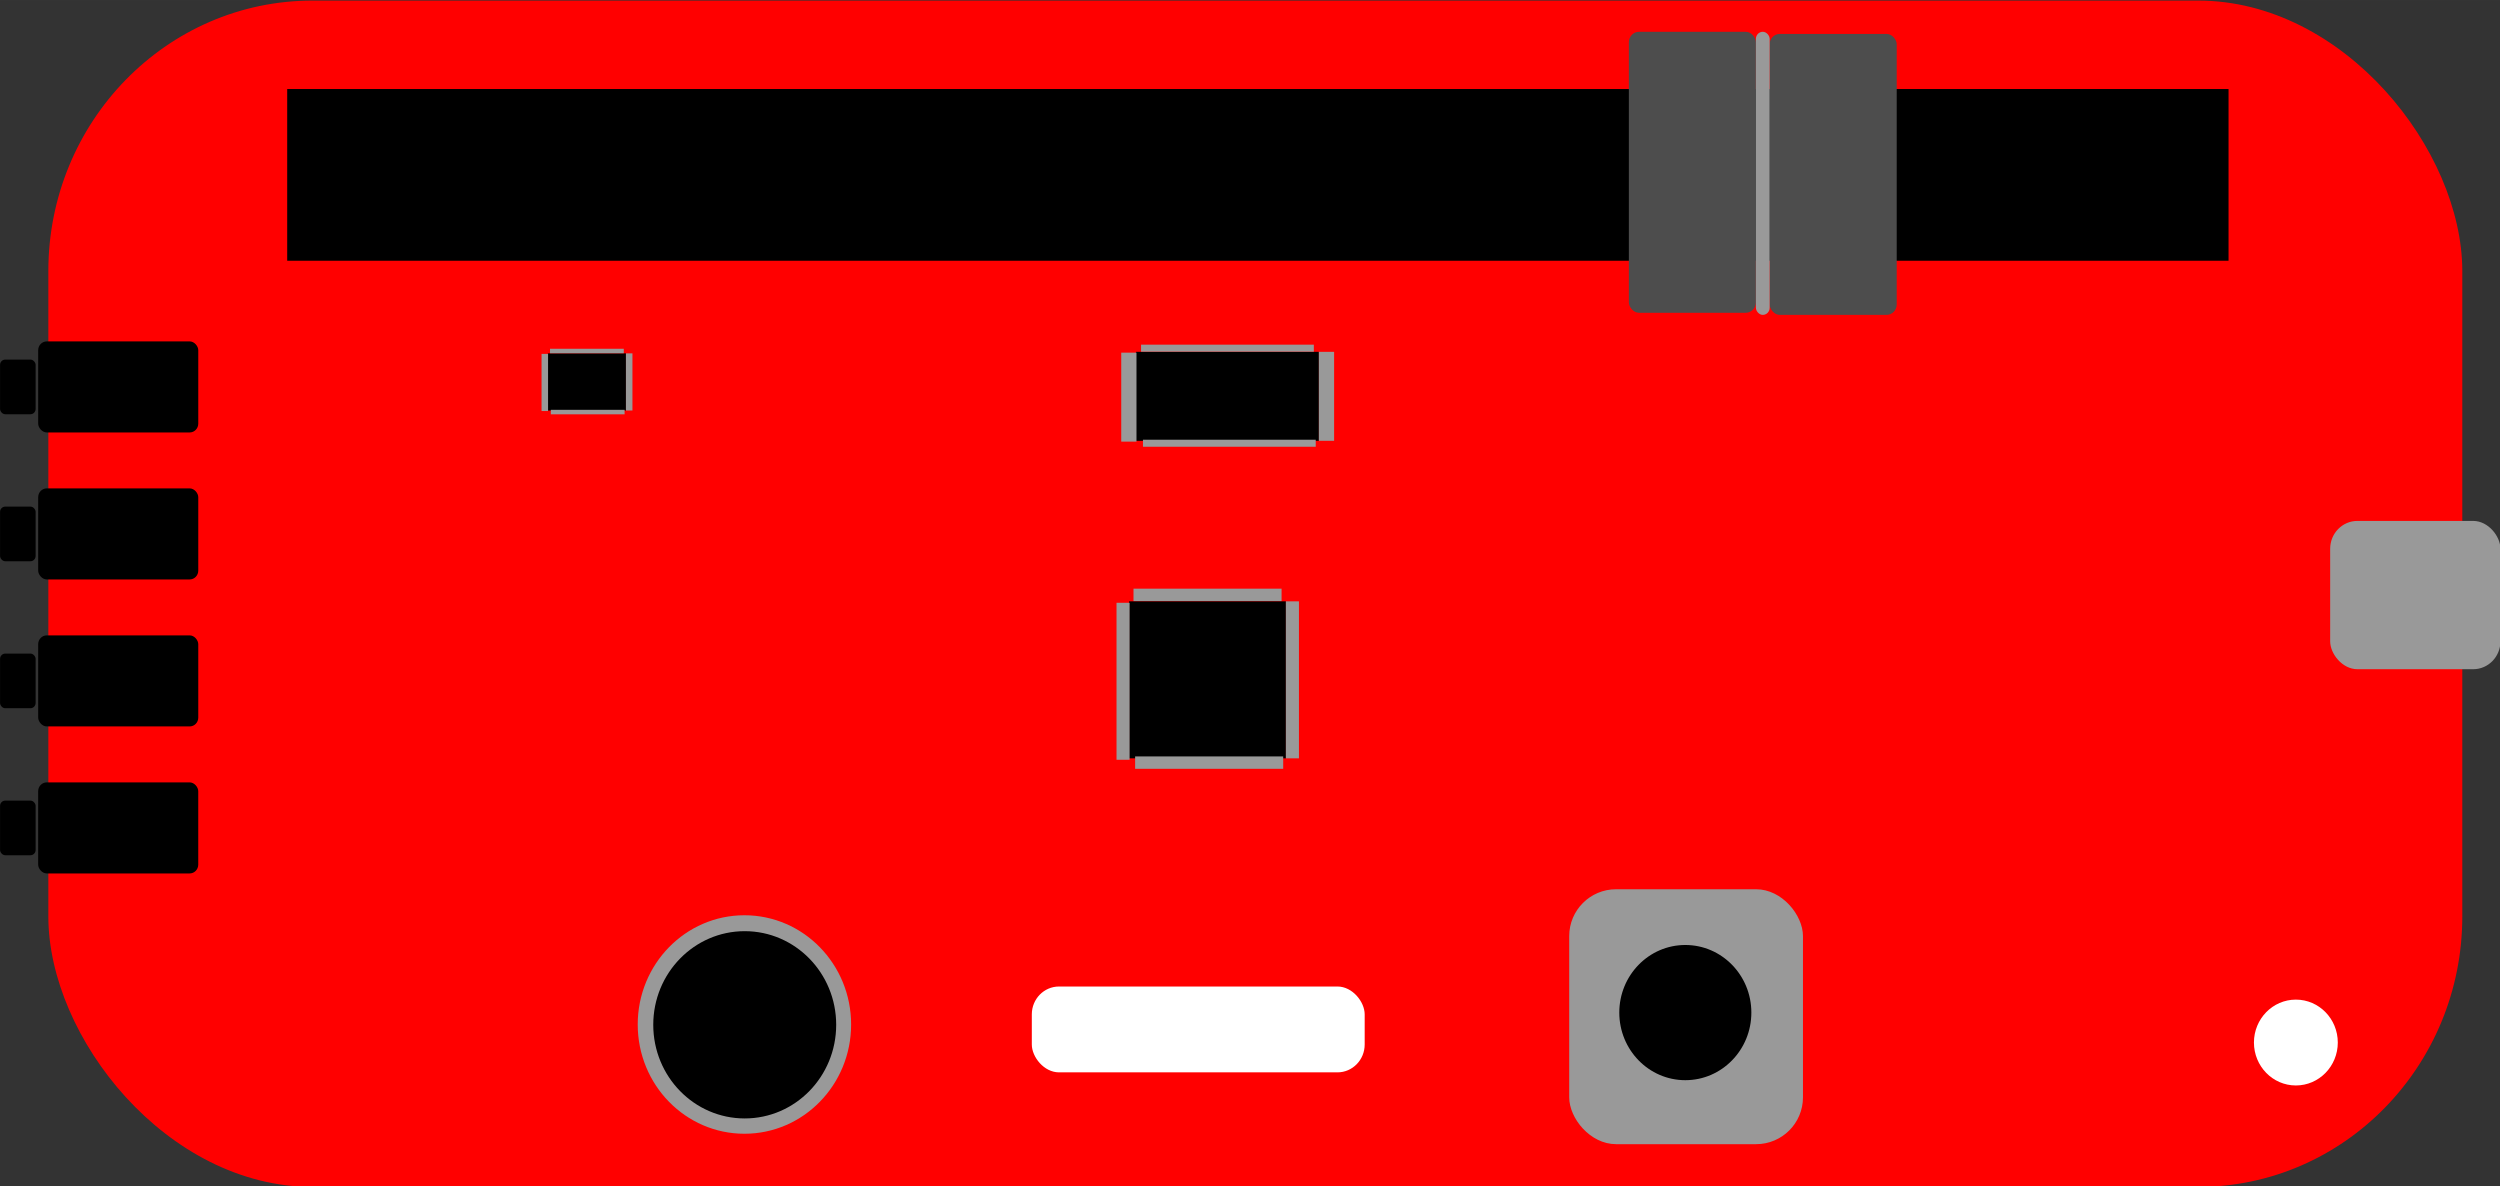 <?xml version="1.0" encoding="UTF-8" standalone="no"?>
<!-- Created with Inkscape (http://www.inkscape.org/) -->

<svg
   xmlns:dc="http://purl.org/dc/elements/1.1/"
   xmlns:cc="http://creativecommons.org/ns#"
   xmlns:rdf="http://www.w3.org/1999/02/22-rdf-syntax-ns#"
   xmlns:svg="http://www.w3.org/2000/svg"
   xmlns="http://www.w3.org/2000/svg"
   xmlns:sodipodi="http://sodipodi.sourceforge.net/DTD/sodipodi-0.dtd"
   xmlns:inkscape="http://www.inkscape.org/namespaces/inkscape"
   width="374.678"
   height="177.76"
   viewBox="0 0 99.134 47.032"
   version="1.1"
   id="svg6255"
   inkscape:version="0.92.4 (f8dce91, 2019-08-02)"
   sodipodi:docname="picoboard-illustration.svg"
   inkscape:export-filename="/home/john/proj/scratch_mod/scratch-gui/src/lib/libraries/extensions/picoboard/picoboard.png"
   inkscape:export-xdpi="96"
   inkscape:export-ydpi="96">
  <rect x="0" y="0" width="99.134" height="47.032" fill="#333333" stroke="none"/>
  <defs
     id="defs6249" />
  <sodipodi:namedview
     id="base"
     pagecolor="#ffffff"
     bordercolor="#666666"
     borderopacity="1.0"
     inkscape:pageopacity="0.0"
     inkscape:pageshadow="2"
     inkscape:zoom="1.4"
     inkscape:cx="-119.98363"
     inkscape:cy="40.082887"
     inkscape:document-units="mm"
     inkscape:current-layer="layer1"
     showgrid="false"
     inkscape:window-width="1920"
     inkscape:window-height="1016"
     inkscape:window-x="0"
     inkscape:window-y="27"
     inkscape:window-maximized="1"
     fit-margin-top="0"
     fit-margin-left="0"
     fit-margin-right="0"
     fit-margin-bottom="0"
     units="px" />
  <g
     inkscape:label="Layer 1"
     inkscape:groupmode="layer"
     id="layer1"
     transform="translate(-100.298,-86.85)">
    <g
       id="g7165"
       transform="matrix(0.754,0,0,0.772,84.884,-6.645)">
      <g
         id="g9888">
        <rect
           style="fill:#ff0000;stroke-width:0.265"
           id="rect6257"
           width="126.953"
           height="60.937"
           x="22.985"
           y="121.137"
           ry="13.898" />
        <g
           transform="matrix(0.857,0,0,0.794,11.337,34.167)"
           id="g7187">
          <rect
             ry="0"
             y="148.398"
             x="79.914"
             height="10.156"
             width="9.622"
             id="rect7077"
             style="fill:#000000;stroke-width:0.265" />
          <rect
             ry="0"
             y="148.398"
             x="89.535"
             height="10.156"
             width="0.802"
             id="rect7085"
             style="fill:#999999;stroke-width:0.1" />
          <rect
             ry="0"
             y="148.491"
             x="79.142"
             height="10.156"
             width="0.802"
             id="rect7085-3"
             style="fill:#999999;stroke-width:0.1" />
          <rect
             transform="rotate(90)"
             ry="0"
             y="-89.371"
             x="158.43"
             height="9.087"
             width="0.802"
             id="rect7085-3-7"
             style="fill:#999999;stroke-width:0.094" />
          <rect
             transform="rotate(90)"
             ry="0"
             y="-89.271"
             x="147.578"
             height="9.087"
             width="0.802"
             id="rect7085-3-7-5"
             style="fill:#999999;stroke-width:0.094" />
        </g>
        <g
           id="g7187-9"
           transform="matrix(0.427,0,0,0.289,15.13,96.371)">
          <rect
             ry="0"
             y="148.398"
             x="79.914"
             height="10.156"
             width="9.622"
             id="rect7077-1"
             style="fill:#000000;stroke-width:0.265" />
          <rect
             ry="0"
             y="148.398"
             x="89.535"
             height="10.156"
             width="0.802"
             id="rect7085-2"
             style="fill:#999999;stroke-width:0.1" />
          <rect
             ry="0"
             y="148.491"
             x="79.142"
             height="10.156"
             width="0.802"
             id="rect7085-3-70"
             style="fill:#999999;stroke-width:0.1" />
          <rect
             transform="rotate(90)"
             ry="0"
             y="-89.371"
             x="158.43"
             height="9.087"
             width="0.802"
             id="rect7085-3-7-9"
             style="fill:#999999;stroke-width:0.094" />
          <rect
             transform="rotate(90)"
             ry="0"
             y="-89.271"
             x="147.578"
             height="9.087"
             width="0.802"
             id="rect7085-3-7-5-3"
             style="fill:#999999;stroke-width:0.094" />
        </g>
        <g
           id="g7187-6"
           transform="matrix(1,0,0,0.45,0.268,72.4)">
          <rect
             ry="0"
             y="148.398"
             x="79.914"
             height="10.156"
             width="9.622"
             id="rect7077-0"
             style="fill:#000000;stroke-width:0.265" />
          <rect
             ry="0"
             y="148.398"
             x="89.535"
             height="10.156"
             width="0.802"
             id="rect7085-6"
             style="fill:#999999;stroke-width:0.1" />
          <rect
             ry="0"
             y="148.491"
             x="79.142"
             height="10.156"
             width="0.802"
             id="rect7085-3-2"
             style="fill:#999999;stroke-width:0.1" />
          <rect
             transform="rotate(90)"
             ry="0"
             y="-89.371"
             x="158.43"
             height="9.087"
             width="0.802"
             id="rect7085-3-7-6"
             style="fill:#999999;stroke-width:0.094" />
          <rect
             transform="rotate(90)"
             ry="0"
             y="-89.271"
             x="147.578"
             height="9.087"
             width="0.802"
             id="rect7085-3-7-5-1"
             style="fill:#999999;stroke-width:0.094" />
        </g>
        <rect
           ry="0"
           y="125.68"
           x="35.547"
           height="8.82"
           width="102.097"
           id="rect7249"
           style="fill:#000000;stroke-width:0.233" />
        <rect
           ry="0.535"
           y="122.74"
           x="106.106"
           height="14.433"
           width="6.682"
           id="rect7255"
           style="fill:#4d4d4d;stroke-width:0.265" />
        <rect
           ry="0.535"
           y="122.849"
           x="113.511"
           height="14.433"
           width="6.682"
           id="rect7255-8"
           style="fill:#4d4d4d;stroke-width:0.265" />
        <rect
           ry="0.362"
           y="122.74"
           x="112.788"
           height="14.541"
           width="0.723"
           id="rect7272"
           style="fill:#999999;stroke-width:0.265" />
        <rect
           ry="0.271"
           y="139.578"
           x="20.446"
           height="2.806"
           width="1.871"
           id="rect7274"
           style="fill:#000000;stroke-width:0.229" />
        <rect
           ry="0.452"
           y="138.643"
           x="22.451"
           height="4.677"
           width="8.419"
           id="rect7274-7"
           style="fill:#000000;stroke-width:0.628" />
        <g
           transform="translate(-0.401)"
           id="g7373">
          <rect
             style="fill:#000000;stroke-width:0.229"
             id="rect7274-9"
             width="1.871"
             height="2.806"
             x="20.847"
             y="147.129"
             ry="0.271" />
          <rect
             style="fill:#000000;stroke-width:0.628"
             id="rect7274-7-2"
             width="8.419"
             height="4.677"
             x="22.852"
             y="146.193"
             ry="0.452" />
        </g>
        <g
           transform="translate(1.47,2.071)"
           id="g7364">
          <rect
             style="fill:#000000;stroke-width:0.229"
             id="rect7274-0"
             width="1.871"
             height="2.806"
             x="18.976"
             y="152.608"
             ry="0.271" />
          <rect
             style="fill:#000000;stroke-width:0.628"
             id="rect7274-7-23"
             width="8.419"
             height="4.677"
             x="20.981"
             y="151.672"
             ry="0.452" />
        </g>
        <g
           transform="translate(1.737,2.005)"
           id="g7369">
          <g
             id="g7336">
            <rect
               ry="0.271"
               y="160.225"
               x="18.709"
               height="2.806"
               width="1.871"
               id="rect7274-75"
               style="fill:#000000;stroke-width:0.229" />
            <rect
               ry="0.452"
               y="159.289"
               x="20.713"
               height="4.677"
               width="8.419"
               id="rect7274-7-9"
               style="fill:#000000;stroke-width:0.628" />
          </g>
        </g>
        <rect
           ry="1.431"
           y="147.864"
           x="142.989"
           height="7.617"
           width="8.954"
           id="rect7377"
           style="fill:#999999;stroke-width:0.292" />
        <circle
           r="2.205"
           cy="174.657"
           cx="141.185"
           id="path7410"
           style="fill:#ffffff;stroke-width:0.265" />
        <rect
           ry="1.431"
           y="171.779"
           x="74.707"
           height="4.41"
           width="17.506"
           id="rect7412"
           style="fill:#ffffff;stroke-width:0.265" />
      </g>
    </g>
    <ellipse
       style="fill:#999999;stroke-width:0.223"
       id="path7066"
       cx="129.817"
       cy="127.475"
       rx="4.231"
       ry="4.332" />
    <rect
       style="fill:#999999;stroke-width:0.209"
       id="rect7068"
       width="9.269"
       height="10.108"
       x="162.523"
       y="122.112"
       ry="1.857" />
    <g
       id="g7075"
       transform="matrix(0.632,0,0,0.647,93.058,16.031)">
      <circle
         r="4.143"
         cy="171.517"
         cx="117.198"
         id="path7070"
         style="fill:#000000;stroke-width:0.265" />
    </g>
    <ellipse
       style="fill:#000000;stroke-width:0.208"
       id="path7072"
       cx="129.829"
       cy="127.487"
       rx="3.627"
       ry="3.713" />
  </g>
</svg>
